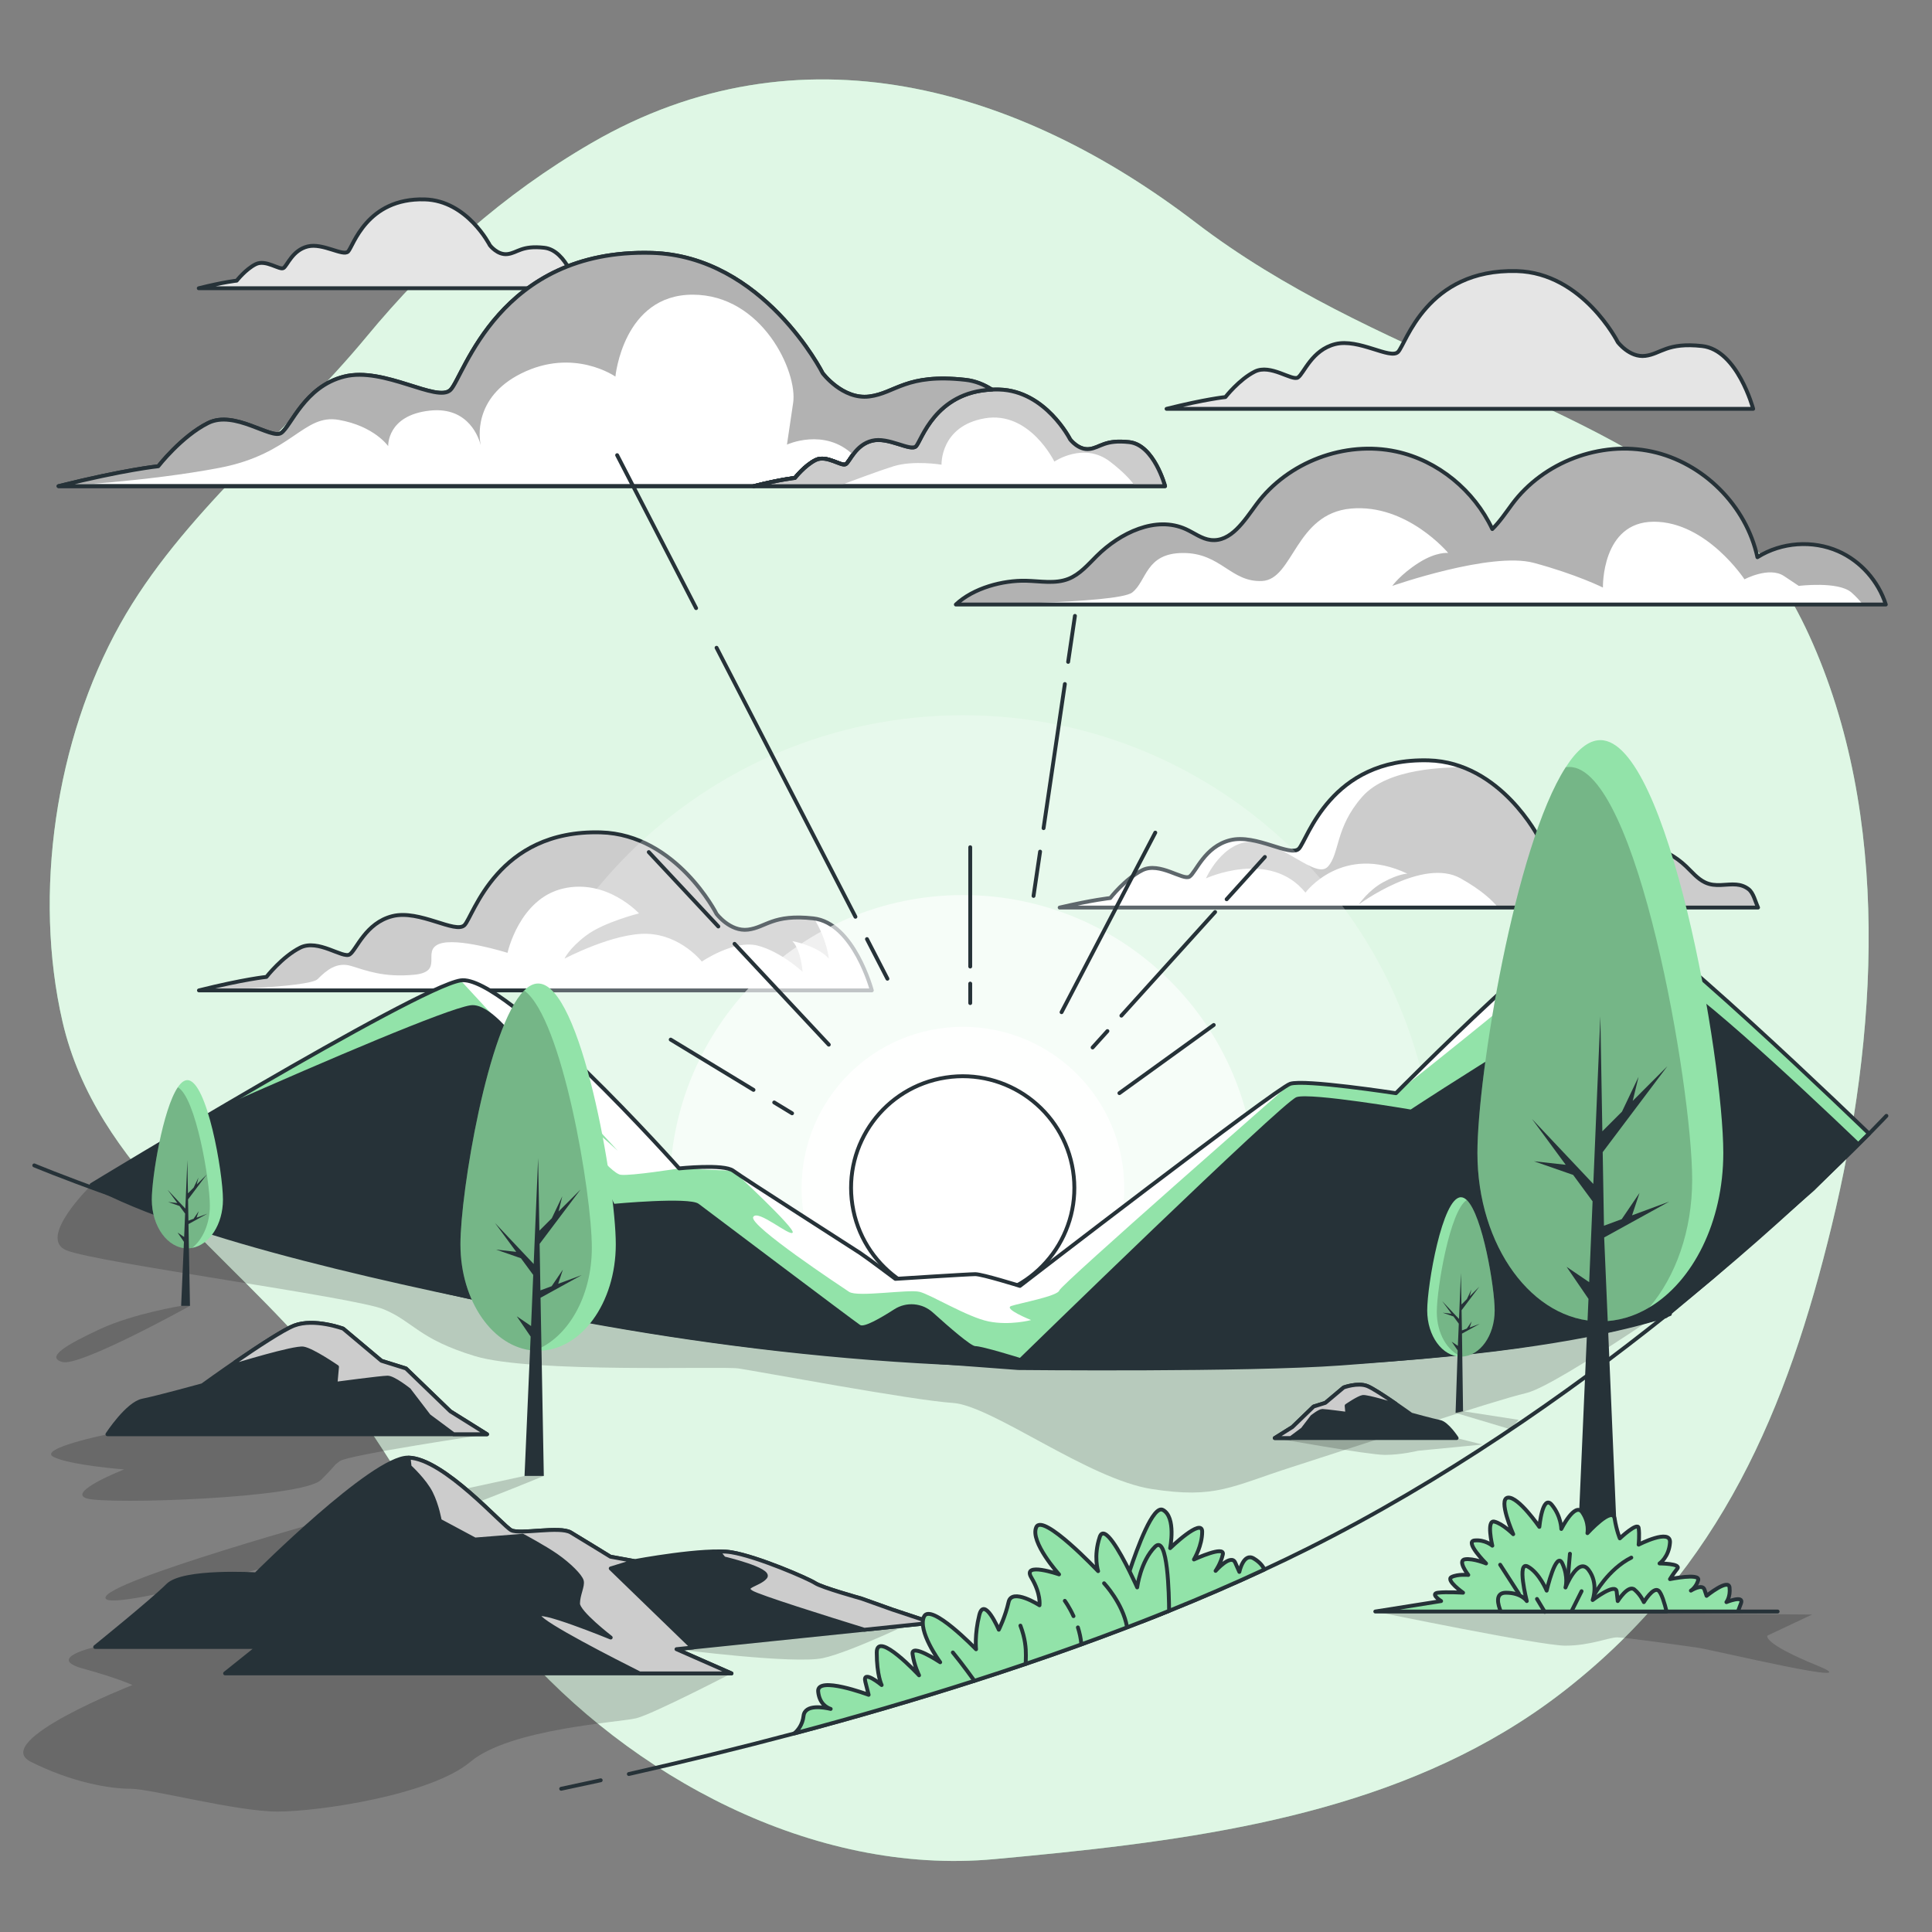 <?xml version="1.0" encoding="utf-8"?>
<!-- Generator: Adobe Illustrator 27.5.0, SVG Export Plug-In . SVG Version: 6.00 Build 0)  -->
<svg version="1.1" xmlns="http://www.w3.org/2000/svg" xmlns:xlink="http://www.w3.org/1999/xlink" x="0px" y="0px"
	 viewBox="0 0 500 500" style="enable-background:new 0 0 500 500;" xml:space="preserve">
<rect x="0" y="0" width="500" height="500" fill="#808080" stroke="none"/>
<g id="Background_Simple">
	<g>
		<path style="fill:#92E3A9;" d="M389.423,448.122c5.366-3.21,10.574-6.759,15.6-10.689c40.447-31.63,57.557-72.984,69.025-120.232
			c11.844-48.797,15.571-105.93-5.842-152.777c-5.041-11.027-11.792-21.482-20.938-29.802
			c-34.449-31.339-92.174-42.084-137.796-77.004C263.852,22.698,207.058,5.685,153.057,37.024
			c-22.853,13.263-41.707,30.173-58.248,50.182c-20.366,24.637-47.836,45.887-63.736,74.358
			C14.362,191.489,8.54,231.342,16.192,264.457c8.731,37.781,43.446,59.942,67.122,88.783
			c18.665,22.737,30.881,49.935,50.133,72.215c29.494,34.134,76.901,60.013,123.889,55.687
			C302.916,476.945,350.334,471.51,389.423,448.122z"/>
		<path style="opacity:0.7;fill:#FFFFFF;" d="M389.423,448.122c5.366-3.21,10.574-6.759,15.6-10.689
			c40.447-31.63,57.557-72.984,69.025-120.232c11.844-48.797,15.571-105.93-5.842-152.777
			c-5.041-11.027-11.792-21.482-20.938-29.802c-34.449-31.339-92.174-42.084-137.796-77.004
			C263.852,22.698,207.058,5.685,153.057,37.024c-22.853,13.263-41.707,30.173-58.248,50.182
			c-20.366,24.637-47.836,45.887-63.736,74.358C14.362,191.489,8.54,231.342,16.192,264.457
			c8.731,37.781,43.446,59.942,67.122,88.783c18.665,22.737,30.881,49.935,50.133,72.215
			c29.494,34.134,76.901,60.013,123.889,55.687C302.916,476.945,350.334,471.51,389.423,448.122z"/>
	</g>
</g>
<g id="Clouds">
	<path style="fill:#E5E5E5;stroke:#263238;stroke-linecap:round;stroke-linejoin:round;stroke-miterlimit:10;" d="M126.769,63.463
		c0,0-5.833-11.555-16.852-11.861c-15.092-0.419-18.521,12.188-19.831,13.498c-1.31,1.31-6.55-2.293-10.481-1.31
		c-3.93,0.983-5.24,4.913-6.223,5.568c-0.982,0.655-4.585-2.293-7.205-0.982c-2.62,1.31-4.913,4.258-4.913,4.258
		s-3.275,0.327-9.826,1.965h97.929c0,0-2.62-9.826-8.516-10.481c-5.895-0.655-6.878,1.31-9.498,1.638
		C128.734,66.083,126.769,63.463,126.769,63.463z"/>
	<path style="fill:#E5E5E5;stroke:#263238;stroke-linecap:round;stroke-linejoin:round;stroke-miterlimit:10;" d="M418.684,88.542
		c0,0-9.042-17.913-26.124-18.387c-23.396-0.65-28.711,18.895-30.742,20.926c-2.031,2.031-10.155-3.554-16.248-2.031
		s-8.124,7.616-9.647,8.632c-1.523,1.016-7.108-3.554-11.17-1.523c-4.062,2.031-7.616,6.601-7.616,6.601s-5.077,0.508-15.232,3.047
		h151.813c0,0-4.062-15.232-13.201-16.248c-9.139-1.015-10.663,2.031-14.724,2.539S418.684,88.542,418.684,88.542z"/>
	<g>
		<path style="fill:#FFFFFF;" d="M475.735,142.657c-6.631-2.92-14.689-2.338-20.834,1.497c-0.028,0.018-0.057,0.035-0.085,0.053
			c-2.862-13.318-14.012-24.478-27.327-27.351c-13.316-2.873-28.076,2.696-36.174,13.649c-1.561,2.112-3.206,4.563-5.109,6.417
			c-4.685-9.958-14.056-17.737-24.852-20.066c-13.316-2.873-28.076,2.696-36.174,13.649c-3.139,4.246-6.611,9.866-11.854,9.237
			c-2.322-0.279-4.267-1.816-6.396-2.785c-7.799-3.554-17.038,0.917-23.118,6.958c-2.238,2.223-4.367,4.745-7.303,5.899
			c-3.45,1.356-7.313,0.563-11.019,0.482c-5.939-0.129-13.553,1.846-18.114,6.155h66.135h108.4h66.135
			C486.12,150.408,481.551,145.218,475.735,142.657z"/>
		<path style="fill:#B2B2B2;" d="M306.219,143.113c9.797,0,12.353,7.667,20.446,7.241c8.093-0.426,8.519-17.464,23.002-18.742
			c14.482-1.278,25.131,11.501,25.131,11.501s-2.982-0.426-7.667,2.556c-4.686,2.982-6.815,5.963-6.815,5.963
			s25.557-8.945,36.632-5.963c11.075,2.982,17.89,6.389,17.89,6.389s-0.426-17.038,13.205-17.038
			c13.63,0,23.428,14.908,23.428,14.908s6.389-3.408,10.223-0.852c3.834,2.556,3.834,2.556,3.834,2.556s10.223-1.278,13.631,1.704
			c1.19,1.042,2.168,2.133,2.943,3.115h5.947c-1.927-6.043-6.496-11.233-12.312-13.794c-6.631-2.92-14.689-2.338-20.834,1.497
			c-0.028,0.018-0.056,0.035-0.085,0.053c-2.862-13.318-14.012-24.478-27.327-27.351c-13.315-2.873-28.076,2.696-36.174,13.649
			c-1.561,2.112-3.206,4.563-5.109,6.417c-4.685-9.958-14.056-17.737-24.852-20.066c-13.316-2.873-28.076,2.696-36.174,13.649
			c-3.139,4.246-6.611,9.866-11.854,9.237c-2.322-0.279-4.267-1.816-6.396-2.785c-7.799-3.554-17.038,0.917-23.118,6.958
			c-2.238,2.223-4.367,4.745-7.303,5.899c-3.45,1.356-7.313,0.563-11.019,0.482c-5.939-0.129-13.553,1.846-18.114,6.155
			c0,0,41.804-0.133,45.638-3.115C296.848,150.354,296.422,143.113,306.219,143.113z"/>
		<path style="fill:none;stroke:#263238;stroke-linecap:round;stroke-linejoin:round;stroke-miterlimit:10;" d="M475.735,142.657
			c-6.631-2.92-14.689-2.338-20.834,1.497c-0.028,0.018-0.057,0.035-0.085,0.053c-2.862-13.318-14.012-24.478-27.327-27.351
			c-13.316-2.873-28.076,2.696-36.174,13.649c-1.561,2.112-3.206,4.563-5.109,6.417c-4.685-9.958-14.056-17.737-24.852-20.066
			c-13.316-2.873-28.076,2.696-36.174,13.649c-3.139,4.246-6.611,9.866-11.854,9.237c-2.322-0.279-4.267-1.816-6.396-2.785
			c-7.799-3.554-17.038,0.917-23.118,6.958c-2.238,2.223-4.367,4.745-7.303,5.899c-3.45,1.356-7.313,0.563-11.019,0.482
			c-5.939-0.129-13.553,1.846-18.114,6.155h66.135h108.4h66.135C486.12,150.408,481.551,145.218,475.735,142.657z"/>
	</g>
	<g>
		<path style="fill:#FFFFFF;" d="M185.438,236.511c0,0-10.372-20.547-29.966-21.091c-26.837-0.745-32.933,21.673-35.263,24.003
			c-2.33,2.33-11.648-4.077-18.637-2.329c-6.989,1.747-9.318,8.736-11.066,9.901c-1.747,1.165-8.154-4.077-12.813-1.747
			c-4.659,2.33-8.736,7.571-8.736,7.571s-5.824,0.582-17.472,3.494h174.138c0,0-4.659-17.472-15.142-18.637
			c-10.483-1.165-12.23,2.33-16.89,2.912C188.932,241.17,185.438,236.511,185.438,236.511z"/>
		<path style="fill:#CCCCCC;" d="M90.898,249.995c3.78,1.134,8.317,3.024,16.256,2.268c7.939-0.756,1.89-6.049,6.427-7.939
			c4.536-1.89,17.768,2.268,17.768,2.268s3.024-13.988,14.366-16.634c11.341-2.646,19.658,6.427,19.658,6.427
			s-9.073,2.268-13.609,5.671c-4.536,3.402-5.671,6.049-5.671,6.049s12.853-6.805,21.548-6.427
			c8.695,0.378,13.988,7.183,13.988,7.183s8.317-5.671,14.366-4.158c6.049,1.512,11.719,6.805,11.719,6.805
			s-0.378-5.671-2.646-7.939c0,0,6.427,1.134,9.451,4.536c0,0-0.507-5.03-3.858-10.4c-0.06-0.008-0.118-0.022-0.179-0.029
			c-10.483-1.165-12.23,2.33-16.889,2.912c-4.659,0.582-8.154-4.077-8.154-4.077s-10.372-20.547-29.966-21.091
			c-26.837-0.745-32.934,21.673-35.263,24.003c-2.33,2.329-11.648-4.077-18.637-2.329c-6.989,1.747-9.318,8.736-11.066,9.901
			c-1.747,1.165-8.154-4.077-12.813-1.747c-4.659,2.33-8.736,7.571-8.736,7.571s-5.824,0.582-17.472,3.494
			c0,0,28.449-0.647,30.718-2.915C84.471,251.129,87.118,248.861,90.898,249.995z"/>
		<path style="fill:none;stroke:#263238;stroke-linecap:round;stroke-linejoin:round;stroke-miterlimit:10;" d="M185.438,236.511
			c0,0-10.372-20.547-29.966-21.091c-26.837-0.745-32.933,21.673-35.263,24.003c-2.33,2.33-11.648-4.077-18.637-2.329
			c-6.989,1.747-9.318,8.736-11.066,9.901c-1.747,1.165-8.154-4.077-12.813-1.747c-4.659,2.33-8.736,7.571-8.736,7.571
			s-5.824,0.582-17.472,3.494h174.138c0,0-4.659-17.472-15.142-18.637c-10.483-1.165-12.23,2.33-16.89,2.912
			C188.932,241.17,185.438,236.511,185.438,236.511z"/>
	</g>
	<g>
		<path style="fill:#FFFFFF;" d="M454.983,234.877c-0.731-1.598-1.194-3.791-2.449-4.759c-1.02-0.787-2.085-1.098-3.18-1.196
			c-2.608-0.232-5.384,0.752-8.12-0.571c-1.93-0.933-3.324-2.663-4.877-4.14c-5.605-5.329-13.134-6.857-20.58-5.763
			c-5.477,0.805-14.067,5.232-17.504-1.575c-0.001-0.002-9.881-19.57-28.54-20.09c-25.56-0.71-31.37,20.65-33.59,22.87
			c-2.22,2.22-11.09-3.89-17.75-2.22c-6.66,1.66-8.87,8.32-10.54,9.43c-1.66,1.11-7.77-3.88-12.2-1.67
			c-4.44,2.22-8.32,7.22-8.32,7.22s-4.371,0.436-13.094,2.464H454.983z"/>
		<path style="fill:#CCCCCC;" d="M452.534,230.118c-1.02-0.787-2.085-1.098-3.18-1.196c-2.608-0.232-5.384,0.752-8.12-0.57
			c-1.93-0.933-3.324-2.663-4.877-4.14c-5.605-5.329-13.134-6.857-20.58-5.763c-5.477,0.805-14.067,5.232-17.504-1.575
			c-0.001-0.002-6.811-13.468-19.789-18.351c-3.982,0.152-19.216,0.077-25.914,7.648c-7.053,7.973-5.826,14.719-8.893,18.092
			c-3.066,3.373-11.346-6.133-19.319-6.44c-7.973-0.307-12.266,9.506-12.266,9.506s16.559-7.666,25.759,3.68
			c0,0,9.506-12.879,26.372-4.906c0,0-2.147,0-6.133,2.147c-3.987,2.146-6.44,5.826-6.44,5.826s16.559-12.266,26.372-6.746
			c5.464,3.074,8.261,5.764,9.672,7.547h67.288C454.252,233.279,453.789,231.086,452.534,230.118z"/>
		<path style="fill:none;stroke:#263238;stroke-linecap:round;stroke-linejoin:round;stroke-miterlimit:10;" d="M454.983,234.877
			c-0.731-1.598-1.194-3.791-2.449-4.759c-1.02-0.787-2.085-1.098-3.18-1.196c-2.608-0.232-5.384,0.752-8.12-0.571
			c-1.93-0.933-3.324-2.663-4.877-4.14c-5.605-5.329-13.134-6.857-20.58-5.763c-5.477,0.805-14.067,5.232-17.504-1.575
			c-0.001-0.002-9.881-19.57-28.54-20.09c-25.56-0.71-31.37,20.65-33.59,22.87c-2.22,2.22-11.09-3.89-17.75-2.22
			c-6.66,1.66-8.87,8.32-10.54,9.43c-1.66,1.11-7.77-3.88-12.2-1.67c-4.44,2.22-8.32,7.22-8.32,7.22s-4.371,0.436-13.094,2.464
			H454.983z"/>
	</g>
	<g>
		<g>
			<path style="fill:#FFFFFF;stroke:#263238;stroke-linecap:round;stroke-linejoin:round;stroke-miterlimit:10;" d="M256.707,100.83
				c-14.786,0.62-18.258,13.283-19.638,14.662c-1.426,1.426-7.13-2.495-11.392-1.426c-4.278,1.069-5.704,5.347-6.773,6.06
				c-1.069,0.713-4.975-2.495-7.827-1.069c-2.852,1.426-5.347,4.634-5.347,4.634s-3.565,0.341-10.679,2.123H15.149
				c17.204-4.293,25.806-5.146,25.806-5.146s6.014-7.75,12.895-11.19c6.866-3.425,16.336,4.309,18.909,2.588
				c2.588-1.72,6.014-12.043,16.336-14.616c10.323-2.588,24.07,6.882,27.511,3.441c3.441-3.441,12.446-36.548,52.062-35.447
				c28.922,0.806,44.235,31.138,44.235,31.138s5.161,6.882,12.043,6.029c6.882-0.868,9.454-6.029,24.923-4.309
				C252.367,98.582,254.645,99.497,256.707,100.83z"/>
			<path style="fill:#FFFFFF;stroke:#263238;stroke-linecap:round;stroke-linejoin:round;stroke-miterlimit:10;" d="
				M301.515,125.815H195.05c7.114-1.782,10.679-2.123,10.679-2.123s2.495-3.208,5.347-4.634c2.852-1.426,6.758,1.782,7.827,1.069
				c1.07-0.713,2.495-4.991,6.773-6.06c4.262-1.069,9.966,2.852,11.392,1.426c1.38-1.379,4.851-14.042,19.638-14.662
				c0.62-0.031,1.255-0.031,1.922-0.016c11.981,0.341,18.32,12.895,18.32,12.895s2.139,2.852,4.991,2.495s3.906-2.495,10.323-1.782
				C298.679,115.136,301.515,125.815,301.515,125.815z"/>
			<path style="fill:#CCCCCC;" d="M292.262,114.423c-6.417-0.713-7.471,1.426-10.323,1.782c-2.852,0.356-4.991-2.495-4.991-2.495
				s-6.339-12.555-18.32-12.896c-0.666-0.016-1.302-0.016-1.922,0.016c-14.786,0.62-18.258,13.283-19.638,14.662
				c-1.426,1.426-7.13-2.495-11.392-1.426c-4.278,1.069-5.704,5.347-6.773,6.06c-1.069,0.713-4.975-2.495-7.827-1.069
				c-2.852,1.426-5.347,4.634-5.347,4.634s-3.565,0.341-10.679,2.123h21.873c4.043-1.535,10.833-4.073,14.344-5.154
				c5.2-1.6,12.4-0.4,12.4-0.4s-0.4-10,11.2-12c11.6-2,18,11.2,18,11.2s7.6-5.2,14.4,0c3.569,2.729,5.476,4.9,6.491,6.354h7.757
				C301.515,125.815,298.679,115.136,292.262,114.423z"/>
			<path style="fill:none;stroke:#263238;stroke-linecap:round;stroke-linejoin:round;stroke-miterlimit:10;" d="M301.515,125.815
				H195.05c7.114-1.782,10.679-2.123,10.679-2.123s2.495-3.208,5.347-4.634c2.852-1.426,6.758,1.782,7.827,1.069
				c1.07-0.713,2.495-4.991,6.773-6.06c4.262-1.069,9.966,2.852,11.392,1.426c1.38-1.379,4.851-14.042,19.638-14.662
				c0.62-0.031,1.255-0.031,1.922-0.016c11.981,0.341,18.32,12.895,18.32,12.895s2.139,2.852,4.991,2.495s3.906-2.495,10.323-1.782
				C298.679,115.136,301.515,125.815,301.515,125.815z"/>
		</g>
		<g>
			<path style="fill:#CCCCCC;" d="M124.413,115.227c0.031,0.148,0.053,0.234,0.053,0.234S124.45,115.376,124.413,115.227z"/>
			<path style="fill:#B2B2B2;" d="M87.666,108.661c9.2,1.6,12.8,6.8,12.8,6.8s-0.4-8,10.8-9.2
				c10.206-1.094,12.772,7.442,13.147,8.966c-0.355-1.68-2.047-12.316,10.453-18.566c13.6-6.8,24.4,0.8,24.4,0.8s2-21.2,20-21.2
				s27.2,20,26,28c-1.2,8-1.6,10.8-1.6,10.8s9.654-4.449,17.084,2.611c1.045-1.417,2.542-3.009,4.926-3.605
				c4.262-1.069,9.966,2.852,11.392,1.426c1.38-1.379,4.851-14.042,19.638-14.662c-2.061-1.333-4.34-2.247-6.835-2.526
				c-15.468-1.72-18.041,3.441-24.923,4.309c-6.882,0.853-12.043-6.029-12.043-6.029s-15.313-30.332-44.235-31.138
				c-39.616-1.1-48.621,32.006-52.062,35.447c-3.441,3.441-17.189-6.029-27.511-3.441c-10.323,2.573-13.748,12.895-16.336,14.616
				c-2.573,1.72-12.043-6.014-18.909-2.588c-6.882,3.441-12.895,11.19-12.895,11.19s-8.602,0.853-25.806,5.146
				c0,0,22.916-1.154,41.716-4.754C75.666,117.461,78.466,107.061,87.666,108.661z"/>
			<path style="fill:none;stroke:#263238;stroke-linecap:round;stroke-linejoin:round;stroke-miterlimit:10;" d="M256.707,100.83
				c-14.786,0.62-18.258,13.283-19.638,14.662c-1.426,1.426-7.13-2.495-11.392-1.426c-4.278,1.069-5.704,5.347-6.773,6.06
				c-1.069,0.713-4.975-2.495-7.827-1.069c-2.852,1.426-5.347,4.634-5.347,4.634s-3.565,0.341-10.679,2.123H15.149
				c17.204-4.293,25.806-5.146,25.806-5.146s6.014-7.75,12.895-11.19c6.866-3.425,16.336,4.309,18.909,2.588
				c2.588-1.72,6.014-12.043,16.336-14.616c10.323-2.588,24.07,6.882,27.511,3.441c3.441-3.441,12.446-36.548,52.062-35.447
				c28.922,0.806,44.235,31.138,44.235,31.138s5.161,6.882,12.043,6.029c6.882-0.868,9.454-6.029,24.923-4.309
				C252.367,98.582,254.645,99.497,256.707,100.83z"/>
		</g>
	</g>
</g>
<g id="Sun_00000047743579056477972990000002895822882952730548_">
	<g>
		<g>
			<path style="opacity:0.26;fill:#FFFFFF;" d="M367.322,339.605c2.776-10.235,4.266-20.999,4.266-32.113
				c0-67.591-54.793-122.385-122.385-122.385c-67.591,0-122.385,54.794-122.385,122.385c0,11.114,1.49,21.878,4.266,32.113H367.322z
				"/>
			<path style="opacity:0.61;fill:#FFFFFF;" d="M317.923,339.605c4.566-9.754,7.131-20.631,7.131-32.113
				c0-41.891-33.959-75.85-75.85-75.85s-75.85,33.959-75.85,75.85c0,11.481,2.565,22.359,7.131,32.113H317.923z"/>
			<path style="opacity:0.91;fill:#FFFFFF;" d="M222.528,339.605h53.351c9.209-7.658,15.074-19.199,15.074-32.113
				c0-23.057-18.692-41.749-41.749-41.749s-41.749,18.692-41.749,41.749C207.454,320.406,213.319,331.947,222.528,339.605z"/>
			
				<ellipse transform="matrix(0.988 -0.153 0.153 0.988 -44.109 41.745)" style="fill:#FFFFFF;stroke:#263238;stroke-linecap:round;stroke-linejoin:round;stroke-miterlimit:10;" cx="249.203" cy="307.492" rx="28.897" ry="28.897"/>
		</g>
		<g>
			
				<line style="fill:#FFFFFF;stroke:#263238;stroke-linecap:round;stroke-linejoin:round;stroke-miterlimit:10;" x1="185.901" y1="239.774" x2="167.906" y2="220.523"/>
			
				<line style="fill:#FFFFFF;stroke:#263238;stroke-linecap:round;stroke-linejoin:round;stroke-miterlimit:10;" x1="214.49" y1="270.358" x2="190.098" y2="244.263"/>
			
				<line style="fill:#FFFFFF;stroke:#263238;stroke-linecap:round;stroke-linejoin:round;stroke-miterlimit:10;" x1="251.094" y1="250.143" x2="251.094" y2="219.263"/>
			
				<line style="fill:#FFFFFF;stroke:#263238;stroke-linecap:round;stroke-linejoin:round;stroke-miterlimit:10;" x1="251.094" y1="259.596" x2="251.094" y2="254.555"/>
			
				<line style="fill:#FFFFFF;stroke:#263238;stroke-linecap:round;stroke-linejoin:round;stroke-miterlimit:10;" x1="289.702" y1="282.9" x2="314.115" y2="265.268"/>
			
				<line style="fill:#FFFFFF;stroke:#263238;stroke-linecap:round;stroke-linejoin:round;stroke-miterlimit:10;" x1="274.729" y1="261.954" x2="298.99" y2="215.481"/>
			
				<line style="fill:#FFFFFF;stroke:#263238;stroke-linecap:round;stroke-linejoin:round;stroke-miterlimit:10;" x1="195.006" y1="282.06" x2="173.578" y2="269.049"/>
			
				<line style="fill:#FFFFFF;stroke:#263238;stroke-linecap:round;stroke-linejoin:round;stroke-miterlimit:10;" x1="204.988" y1="288.12" x2="200.367" y2="285.315"/>
			
				<line style="fill:#FFFFFF;stroke:#263238;stroke-linecap:round;stroke-linejoin:round;stroke-miterlimit:10;" x1="180.15" y1="157.383" x2="159.713" y2="117.798"/>
			
				<line style="fill:#FFFFFF;stroke:#263238;stroke-linecap:round;stroke-linejoin:round;stroke-miterlimit:10;" x1="221.387" y1="237.258" x2="185.445" y2="167.64"/>
			
				<line style="fill:#FFFFFF;stroke:#263238;stroke-linecap:round;stroke-linejoin:round;stroke-miterlimit:10;" x1="229.666" y1="253.294" x2="224.371" y2="243.037"/>
			
				<line style="fill:#FFFFFF;stroke:#263238;stroke-linecap:round;stroke-linejoin:round;stroke-miterlimit:10;" x1="317.454" y1="232.727" x2="327.349" y2="221.783"/>
			
				<line style="fill:#FFFFFF;stroke:#263238;stroke-linecap:round;stroke-linejoin:round;stroke-miterlimit:10;" x1="290.214" y1="262.85" x2="314.469" y2="236.028"/>
			
				<line style="fill:#FFFFFF;stroke:#263238;stroke-linecap:round;stroke-linejoin:round;stroke-miterlimit:10;" x1="282.767" y1="271.087" x2="286.602" y2="266.845"/>
			
				<line style="fill:#FFFFFF;stroke:#263238;stroke-linecap:round;stroke-linejoin:round;stroke-miterlimit:10;" x1="276.434" y1="171.293" x2="278.193" y2="159.392"/>
			
				<line style="fill:#FFFFFF;stroke:#263238;stroke-linecap:round;stroke-linejoin:round;stroke-miterlimit:10;" x1="270.073" y1="214.325" x2="275.586" y2="177.026"/>
			
				<line style="fill:#FFFFFF;stroke:#263238;stroke-linecap:round;stroke-linejoin:round;stroke-miterlimit:10;" x1="267.479" y1="231.867" x2="269.174" y2="220.401"/>
		</g>
	</g>
</g>
<g id="Mountains">
	<path style="opacity:0.18;" d="M268.195,347.144c-87.03,0-164.654-15.152-215.341-38.829l-29.148-1.673
		c0,0-14.186,13.743-6.541,16.928c7.646,3.186,74.544,12.105,82.19,15.291c7.646,3.186,8.92,7.646,23.574,12.105
		c14.654,4.46,63.713,2.548,68.173,3.186c4.46,0.637,45.236,8.283,55.43,8.92c10.194,0.637,35.042,19.751,51.608,22.299
		c16.565,2.548,20.388-0.637,36.316-5.734c15.928-5.097,52.245-17.202,60.527-19.114c8.283-1.911,47.971-29.823,47.971-29.823
		l-20.782-1.193C378.163,340.644,325.195,347.144,268.195,347.144z"/>
	<g>
		<path style="fill:#92E3A9;" d="M23.707,306.641c0,0,83.935-51.091,95.491-52.915c11.556-1.825,56.565,48.658,56.565,48.658
			s11.556-1.217,13.989,0.608c2.433,1.825,31.019,20.071,32.844,21.288c1.825,1.216,9.123,6.69,9.123,6.69s18.855-1.216,20.68-1.216
			c1.825,0,11.556,3.041,11.556,3.041s66.296-51.091,69.946-52.307c3.649-1.217,27.37,2.433,27.37,2.433s47.441-48.05,55.348-47.441
			c7.907,0.608,67.096,57.905,67.096,57.905l-14.544,14.352L442.954,330.7l-11.865,9.951l-13.474,3.369
			c-2.243,0.561-4.507,1.029-6.788,1.405l-12.843,2.115c0,0-12.056,2.488-50.862,5.332c-24.635,1.805-83.599,1.181-83.599,1.181
			l-42.365-3.168c0,0-32.467-1.98-75.228-10.294C104.038,332.446,48.801,320.467,23.707,306.641z"/>
		<g>
			<path style="fill:#FFFFFF;" d="M175.762,302.384l13.989,0.608C187.319,301.167,175.762,302.384,175.762,302.384z"/>
			<path style="fill:#FFFFFF;" d="M361.27,282.921c0,0,58.722-46.257,55.348-47.441C408.712,234.871,361.27,282.921,361.27,282.921z
				"/>
			<path style="fill:#FFFFFF;" d="M146.368,287.962c2.921,5.111,11.683,15.699,14.238,16.064c2.556,0.365,15.157-1.642,15.157-1.642
				s-45.008-50.483-56.565-48.658l40.678,44.093C159.876,297.819,143.447,282.851,146.368,287.962z"/>
			<path style="fill:#FFFFFF;" d="M205.146,318.994c-0.73,1.095-9.127-6.206-10.222-4.016c-1.095,2.191,22.635,17.889,24.826,19.35
				s15.334-0.73,18.254,0c2.921,0.73,12.413,6.572,17.889,7.667c5.476,1.095,10.953-0.365,10.953-0.365s-7.302-2.921-5.111-3.651
				c2.19-0.73,12.048-2.556,12.413-4.016c0.365-1.46,59.753-53.475,59.753-53.475c-3.649,1.216-69.946,52.307-69.946,52.307
				s-9.732-3.041-11.556-3.041c-1.825,0-20.68,1.216-20.68,1.216s-7.299-5.474-9.123-6.69c-1.825-1.216-30.411-19.463-32.844-21.288
				C189.752,302.992,205.876,317.899,205.146,318.994z"/>
			<path style="fill:#FFFFFF;" d="M333.9,280.488l1.086-0.187C334.536,280.341,334.162,280.401,333.9,280.488z"/>
		</g>
		<path style="fill:#263238;" d="M221.157,350.886l42.365,3.168c0,0,58.964,0.624,83.599-1.181
			c38.806-2.844,50.862-5.332,50.862-5.332l12.843-2.115c2.281-0.376,4.546-0.844,6.788-1.405l13.474-3.369l11.865-9.951
			l26.217-22.964l12.108-11.949c-15.998-15.318-46.827-44.157-52.63-44.603c-7.907-0.608-63.567,35.957-63.567,35.957
			s-25.887-4.427-29.536-3.21s-71.591,67.484-71.591,67.484s-9.732-3.041-11.556-3.041c-1.118,0-6.77-4.907-10.982-8.709
			c-2.762-2.493-6.847-2.835-9.976-0.823c-3.568,2.294-7.826,4.737-8.844,4.058c-1.825-1.217-39.36-29.535-41.793-31.36
			s-21.831,0-21.831,0s-25.685-53.192-37.241-51.367c-6.298,0.995-36.82,14.065-63.291,25.754
			c-18.877,11.063-34.733,20.714-34.733,20.714c25.094,13.826,80.331,25.805,122.223,33.95
			C188.69,348.906,221.157,350.886,221.157,350.886z"/>
		<path style="fill:none;stroke:#263238;stroke-linecap:round;stroke-linejoin:round;stroke-miterlimit:10;" d="M23.707,306.641
			c0,0,83.935-51.091,95.491-52.915c11.556-1.825,56.565,48.658,56.565,48.658s11.556-1.217,13.989,0.608
			c2.433,1.825,31.019,20.071,32.844,21.288c1.825,1.216,9.123,6.69,9.123,6.69s18.855-1.216,20.68-1.216
			c1.825,0,11.556,3.041,11.556,3.041s66.296-51.091,69.946-52.307c3.649-1.217,27.37,2.433,27.37,2.433s47.441-48.05,55.348-47.441
			c7.907,0.608,67.096,57.905,67.096,57.905l-14.544,14.352L442.954,330.7l-11.865,9.951l-13.474,3.369
			c-2.243,0.561-4.507,1.029-6.788,1.405l-12.843,2.115c0,0-12.056,2.488-50.862,5.332c-24.635,1.805-83.599,1.181-83.599,1.181
			l-42.365-3.168c0,0-32.467-1.98-75.228-10.294C104.038,332.446,48.801,320.467,23.707,306.641z"/>
	</g>
</g>
<g id="Floor">
	<g>
		<path style="fill:none;stroke:#263238;stroke-linecap:round;stroke-linejoin:round;stroke-miterlimit:10;" d="M8.867,301.605
			c0,0,109.47,46.125,241.018,51.309c137.049,5.401,182.282-12.827,182.282-12.827"/>
		<path style="fill:none;stroke:#263238;stroke-linecap:round;stroke-linejoin:round;stroke-miterlimit:10;" d="M162.744,459.113
			c14.335-3.234,28.668-6.737,42.829-10.503c15.84-4.21,31.44-8.76,46.6-13.62h0.01c4.46-1.43,8.88-2.88,13.26-4.37
			c8.91-3.02,17.62-6.16,26.09-9.4c1.3-0.5,2.59-1,3.88-1.5c2.4-0.94,4.79-1.88,7.15-2.84c8.52-3.45,16.77-7.01,24.66-10.69
			c3.78-1.75,7.48-3.53,11.1-5.34c35.5-17.75,67.46-40.2,92.67-60.33l0.01-0.01c35.19-28.12,57.2-51.73,57.2-51.73"/>
		<path style="fill:none;stroke:#263238;stroke-linecap:round;stroke-linejoin:round;stroke-miterlimit:10;" d="M145.232,462.93
			c3.407-0.717,6.818-1.45,10.23-2.198"/>
	</g>
</g>
<g id="Trees">
	<g>
		<path style="opacity:0.18;" d="M46.879,337.96c0,0-12.374,2.008-20.924,5.978c-8.551,3.97-14.353,7.329-9.772,8.551
			c4.581,1.221,32.984-14.528,32.984-14.528H46.879"/>
		<g>
			<path style="fill:#92E3A9;" d="M57.701,310.454c0,6.394-3.468,11.671-7.967,12.505c-0.409,0.071-0.818,0.11-1.243,0.11
				c-5.081,0-9.202-5.647-9.202-12.615c0-5.788,2.847-23.319,6.732-29.068c0.779-1.164,1.612-1.848,2.47-1.848
				C53.58,279.538,57.701,303.486,57.701,310.454z"/>
			<path style="opacity:0.2;" d="M54.311,312.051c0,4.656-1.84,8.722-4.577,10.908c-0.409,0.071-0.818,0.11-1.243,0.11
				c-5.081,0-9.202-5.647-9.202-12.615c0-5.788,2.847-23.319,6.732-29.068C50.67,283.966,54.311,305.507,54.311,312.051z"/>
			<polygon style="fill:#263238;" points="43.519,311.082 46.456,312.107 47.91,314.084 47.656,320.138 45.963,318.989 
				47.603,321.391 46.879,337.96 49.166,337.96 48.778,316.79 53.655,314.102 50.867,315.133 51.426,313.455 50.094,315.419 
				48.763,315.911 48.668,310.401 53.511,303.966 50.916,306.562 51.355,304.757 50.113,307.364 48.641,308.836 48.493,300.227 
				47.965,312.783 43.376,307.92 45.897,311.347 			"/>
		</g>
	</g>
	<g>
		<polyline style="opacity:0.18;" points="378.637,365.226 393.017,367.452 390.88,369.895 376.704,365.646 378.637,365.226 		"/>
		<g>
			<path style="fill:#92E3A9;" d="M386.816,339.134c0,6.506-3.793,11.805-8.518,11.954c-0.067,0.007-0.142,0.007-0.209,0.007
				c-4.814,0-8.727-5.358-8.727-11.961c0-6.596,3.913-29.289,8.727-29.289c0.514,0,1.014,0.253,1.505,0.716
				C383.693,314.481,386.816,333.239,386.816,339.134z"/>
			<path style="opacity:0.2;" d="M386.816,339.134c0,6.506-3.793,11.805-8.518,11.954c-3.719-1.364-6.454-6.014-6.454-11.537
				c0-6.148,3.391-26.263,7.751-28.991C383.693,314.481,386.816,333.239,386.816,339.134z"/>
			<polygon style="fill:#263238;" points="382.98,342.592 380.339,343.569 380.869,341.979 379.606,343.84 378.345,344.307 
				378.255,339.085 382.844,332.988 380.385,335.447 380.801,333.737 379.624,336.208 378.229,337.603 378.089,329.445 
				377.589,341.343 373.24,336.734 375.629,339.982 373.376,339.731 376.159,340.702 377.537,342.576 377.296,348.313 
				375.692,347.224 377.246,349.5 376.704,365.646 378.637,365.226 378.359,345.14 			"/>
		</g>
	</g>
	<g>
		<path style="fill:#92E3A9;" d="M445.988,298.37c0,17.9-7.882,33.289-19.142,39.987c-3.883,2.324-8.171,3.609-12.674,3.609
			c-17.568,0-31.816-19.517-31.816-43.596c0-19.806,9.643-79.324,22.852-99.808c2.844-4.417,5.846-7.016,8.965-7.016
			C431.74,191.546,445.988,274.292,445.988,298.37z"/>
		<path style="opacity:0.2;" d="M437.933,305.314c0,13.209-4.287,25.06-11.086,33.043c-3.883,2.324-8.171,3.609-12.674,3.609
			c-17.568,0-31.816-19.517-31.816-43.596c0-19.806,9.643-79.324,22.852-99.808c0.303-0.043,0.621-0.072,0.924-0.072
			C423.699,198.49,437.933,281.235,437.933,305.314z"/>
		<polygon style="fill:#263238;" points="396.987,300.532 407.133,304.072 412.159,310.904 411.28,331.823 405.431,327.854 
			411.098,336.152 408.467,396.301 418.404,396.301 415.158,320.253 432.008,310.964 422.375,314.527 424.308,308.729 
			419.703,315.515 415.105,317.216 414.777,298.175 431.511,275.942 422.543,284.911 424.06,278.675 419.77,287.684 414.684,292.77 
			414.171,263.022 412.348,306.408 396.49,289.603 405.201,301.445 		"/>
	</g>
	<g>
		<path style="opacity:0.18;" d="M135.75,381.974l-46.739,10.113c0,0-62.25,17.173-61.714,21.466s63.324-13.953,76.203-17.709
			c12.879-3.757,37.237-13.87,37.237-13.87H135.75"/>
		<g>
			<path style="fill:#92E3A9;" d="M159.366,322.032c0,15.212-8.999,27.544-20.096,27.544c-0.338,0-0.688-0.012-1.026-0.035h-0.012
				c-10.619-0.734-19.07-12.776-19.07-27.509c0-13.521,7.122-56.336,16.494-65.684c1.177-1.177,2.378-1.818,3.613-1.818
				C150.368,254.529,159.366,306.82,159.366,322.032z"/>
			<path style="opacity:0.2;" d="M153.165,322.918c0,12.764-6.329,23.488-14.92,26.623h-0.012
				c-10.619-0.734-19.07-12.776-19.07-27.509c0-13.521,7.122-56.336,16.494-65.684C145.53,263.435,153.165,308.907,153.165,322.918z
				"/>
			<polygon style="fill:#263238;" points="134.822,325.637 137.998,329.955 137.443,343.173 133.747,340.665 137.328,345.908 
				135.75,381.974 140.738,381.974 139.893,335.862 150.54,329.993 144.454,332.244 145.675,328.58 142.765,332.868 139.86,333.943 
				139.652,321.912 150.226,307.863 144.559,313.53 145.518,309.59 142.807,315.283 139.593,318.496 139.269,299.699 
				138.118,327.114 128.097,316.495 133.601,323.978 128.411,323.401 			"/>
		</g>
	</g>
</g>
<g id="Rocks">
	<g>
		<path style="opacity:0.18;" d="M27.801,371.188c0,0-18.213,3.727-13.92,5.874c4.293,2.147,18.246,3.22,18.246,3.22
			s-15.026,5.903-9.66,7.513c5.366,1.61,55.811,0,60.641-4.83s2.683-3.22,4.83-4.83c2.147-1.61,38.114-6.947,38.114-6.947H27.801"/>
		<g>
			<path style="fill:#263238;stroke:#263238;stroke-linecap:round;stroke-linejoin:round;stroke-miterlimit:10;" d="M52.364,358.51
				c0,0,18.62-13.47,23.77-15.451c5.15-1.981,12.678,0.792,12.678,0.792l9.904,8.32l6.339,1.981l11.489,11.093l9.508,5.943H27.801
				c0,0,5.15-7.923,9.112-8.716C40.875,361.679,52.364,358.51,52.364,358.51z"/>
			<path style="fill:#CCCCCC;stroke:#263238;stroke-linecap:round;stroke-linejoin:round;stroke-miterlimit:10;" d="
				M105.055,354.152l-6.339-1.981l-9.904-8.32c0,0-7.527-2.773-12.678-0.792c-2.822,1.085-9.686,5.619-15.317,9.497l-0.134,0.803
				c0,0,15.451-4.754,17.828-4.358c2.377,0.396,8.716,4.754,8.716,4.754l-0.396,4.358c0,0,11.885-1.585,13.47-1.585
				c1.585,0,5.547,3.169,5.547,3.169l5.15,6.735l6.394,4.754h8.661l-9.508-5.943L105.055,354.152z"/>
		</g>
	</g>
	<g>
		<path style="opacity:0.18;" d="M329.904,372.168c0,0,24.208,4.357,28.501,4.357c4.293,0,8.586-1.073,8.586-1.073l16.636-1.61
			l-6.653-1.674H329.904z"/>
		<g>
			<path style="fill:#263238;stroke:#263238;stroke-linecap:round;stroke-linejoin:round;stroke-miterlimit:10;" d="
				M365.207,366.094c0,0-8.921-6.453-11.388-7.402c-2.467-0.949-6.074,0.38-6.074,0.38l-4.745,3.986l-3.037,0.949l-5.504,5.314
				l-4.555,2.847h47.07c0,0-2.467-3.796-4.365-4.176C370.711,367.612,365.207,366.094,365.207,366.094z"/>
			<path style="fill:#CCCCCC;stroke:#263238;stroke-linecap:round;stroke-linejoin:round;stroke-miterlimit:10;" d="
				M339.964,364.006l3.037-0.949l4.745-3.986c0,0,3.606-1.329,6.074-0.38c1.352,0.52,4.64,2.692,7.338,4.55l0.064,0.385
				c0,0-7.402-2.278-8.541-2.088c-1.139,0.19-4.176,2.278-4.176,2.278l0.19,2.088c0,0-5.694-0.759-6.453-0.759
				c-0.759,0-2.657,1.518-2.657,1.518l-2.467,3.227l-3.063,2.278h-4.149l4.555-2.847L339.964,364.006z"/>
		</g>
	</g>
	<g>
		<path style="opacity:0.18;" d="M24.631,426.236c0,0-12.896,2.88-3.237,5.563c9.66,2.683,12.879,4.293,12.879,4.293
			s-37.028,14.489-26.295,19.856c10.733,5.366,20.392,6.976,25.759,6.976s27.369,5.903,38.102,5.903
			c10.733,0,39.712-4.293,49.908-12.879c10.196-8.586,38.638-10.196,42.931-11.27c4.293-1.073,24.638-11.604,24.638-11.604
			l-14.246-6.268c0,0,30.393,3.92,37.906,2.31c7.513-1.61,26.147-10.715,26.147-10.715L24.631,426.236"/>
		<g>
			<path style="fill:#263238;stroke:#263238;stroke-linecap:round;stroke-linejoin:round;stroke-miterlimit:10;" d="M66.23,407.431
				c0,0,30.202-30.202,39.319-30.202s24.503,17.665,26.783,18.805c2.279,1.14,12.537-1.14,15.386,0.57
				c2.849,1.709,10.257,6.268,10.257,6.268l6.268,1.14c0,0,18.235-3.419,25.073-2.279c6.838,1.14,19.945,6.838,21.654,7.978
				c1.71,1.14,11.967,3.989,11.967,3.989l7.978,2.849l10.257,3.419l-66.102,6.838l14.246,6.268H58.252l8.548-6.838H24.631
				c0,0,14.816-11.967,18.805-15.956C47.425,406.291,66.23,407.431,66.23,407.431z"/>
			<path style="fill:#CCCCCC;stroke:#263238;stroke-linecap:round;stroke-linejoin:round;stroke-miterlimit:10;" d="
				M157.975,402.872c0,0-7.408-4.559-10.257-6.268c-2.849-1.71-13.106,0.57-15.386-0.57c-2.263-1.132-17.443-18.544-26.583-18.793
				l0.257,2.314c0,0,3.904,3.578,5.53,6.832c1.626,3.253,2.277,7.157,2.277,7.157l9.109,4.88l12.362-0.976
				c0,0,5.53,2.928,8.783,5.205c3.253,2.277,6.181,5.205,6.506,6.506c0.325,1.301-0.976,3.578-0.976,5.856s8.458,8.783,8.458,8.783
				s-19.844-8.133-18.543-5.53c1.07,2.14,19.511,11.535,26.031,14.807h23.772l-14.246-6.268l4.365-0.452l-0.56-0.28l-20.82-20.169
				l6.188-1.893L157.975,402.872z"/>
			<path style="fill:#CCCCCC;stroke:#263238;stroke-linecap:round;stroke-linejoin:round;stroke-miterlimit:10;" d="
				M230.915,416.548l-7.978-2.849c0,0-10.257-2.849-11.967-3.989c-1.71-1.14-14.816-6.838-21.654-7.978
				c-0.949-0.158-2.122-0.226-3.431-0.23l1.448,1.8c0,0,12.362,2.928,10.735,4.88c-1.626,1.952-6.181,2.277-3.578,3.904
				c1.862,1.164,19.383,6.659,29.198,9.69l17.484-1.809L230.915,416.548z"/>
		</g>
	</g>
</g>
<g id="Bushes_00000123439817152413354900000006724651585596580526_">
	<g>
		<path style="fill:#92E3A9;stroke:#263238;stroke-linecap:round;stroke-linejoin:round;stroke-miterlimit:10;" d="M327.222,406.19
			c-7.89,3.68-16.14,7.24-24.66,10.69c-2.36,0.96-4.75,1.9-7.15,2.84l-4.33-9.17c0,0,0.48-1.61,1.24-3.92
			c2.04-6.15,6.12-17.22,8.64-15.86c3.48,1.87,1.87,9.89,1.87,9.89s8.29-8.02,8.29-4.27c0,3.62-2.01,6.99-2.13,7.2
			c0.36-0.16,8-3.67,7.48-1.32c-0.54,2.4-1.88,4.27-1.88,4.27s4.01-4.54,5.08-2.14c1.07,2.41,1.07,2.41,1.07,2.41
			s1.07-5.08,3.74-3.47C326.202,404.37,326.922,405.5,327.222,406.19z"/>
		<path style="fill:#92E3A9;stroke:#263238;stroke-linecap:round;stroke-linejoin:round;stroke-miterlimit:10;" d="M302.562,416.88
			c-2.36,0.96-4.75,1.9-7.15,2.84c-1.29,0.5-2.58,1-3.88,1.5c-8.47,3.24-17.18,6.38-26.09,9.4c-4.38,1.49-8.8,2.94-13.26,4.37h-0.01
			c-15.16,4.86-30.76,9.41-46.6,13.62c0.93-0.8,2.13-2.25,2.38-4.51c0.35-3.15,5.35-2.23,7.03-1.83c-0.98-0.32-2.93-1.35-3.24-4.49
			c-0.42-4.21,13.06,0.84,13.06,0.84s0,0-0.85-3.37c-0.84-3.37,4.22,0.84,4.22,0.84s-1.27-2.52-1.27-8.42c0-5.9,10.95,5.9,10.95,5.9
			s-1.26-2.53-1.68-5.48c-0.41-2.88,6.8,1.87,7.15,2.1c-0.25-0.34-5.85-8.08-4.2-11.79c1.68-3.79,13.48,8.43,13.48,8.43
			s-0.42-3.79,0.84-8.85c1.26-5.05,5.05,3.79,5.05,3.79s1.69-3.37,2.53-7.16c0.84-3.79,8,0.84,8,0.84s0.43-2.94-2.1-7.16
			c-2.53-4.21,7.16-0.84,7.16-0.84s-7.58-8.42-5.9-12.21c1.69-3.79,16.01,11.37,16.01,11.37s-1.27-3.79,0.42-8.85
			c1.14-3.44,5.22,3.86,7.71,8.87c1.16,2.35,1.98,4.19,1.98,4.19s0.84-6.74,4.63-10.53
			C302.272,396.95,302.542,413.04,302.562,416.88z"/>
		<path style="fill:none;stroke:#263238;stroke-linecap:round;stroke-linejoin:round;stroke-miterlimit:10;" d="M252.172,434.99
			c0,0-3.114-4.36-5.578-7.334"/>
		<path style="fill:none;stroke:#263238;stroke-linecap:round;stroke-linejoin:round;stroke-miterlimit:10;" d="M278.959,421.171
			c0.426,1.34,0.76,2.81,0.894,4.347"/>
		<path style="fill:none;stroke:#263238;stroke-linecap:round;stroke-linejoin:round;stroke-miterlimit:10;" d="M275.576,414.293
			c0,0,1.137,1.544,2.247,3.959"/>
		<path style="fill:none;stroke:#263238;stroke-linecap:round;stroke-linejoin:round;stroke-miterlimit:10;" d="M265.442,430.62
			c0,0,0.026-0.573,0.026-0.702c0.01-0.13,0.033-1.254,0.033-1.504c0.01-1.84-0.148-4.333-1.418-7.703"/>
		<path style="fill:none;stroke:#263238;stroke-linecap:round;stroke-linejoin:round;stroke-miterlimit:10;" d="M285.732,409.749
			c0,0,4.831,5.13,5.934,11.26"/>
	</g>
	<g>
		<path style="opacity:0.18;" d="M355.923,417.061c0,0,42.731,8.835,49.17,8.835s11.27-2.147,13.416-2.147
			c2.147,0,17.173,2.147,20.929,2.683c3.757,0.537,45.417,10.545,30.927,4.642c-14.489-5.903-12.962-7.777-12.962-7.777l11.55-5.451
			L355.923,417.061"/>
		<g>
			<path style="fill:#92E3A9;stroke:#263238;stroke-linecap:round;stroke-linejoin:round;stroke-miterlimit:10;" d="
				M379.993,407.595c0,0-2.975-3.786-0.811-4.057c2.164-0.271,5.409,1.082,5.409,1.082s-5.679-5.679-2.975-5.95
				c2.704-0.27,4.598,1.352,4.598,1.352s-1.623-6.761,0.541-6.22c2.164,0.541,4.868,3.245,4.868,3.245s-4.057-9.195-1.352-9.466
				c2.704-0.27,8.113,7.572,8.113,7.572s0.811-8.654,3.245-5.679c2.434,2.975,2.434,6.22,2.434,6.22s3.516-7.032,5.409-4.327
				c1.893,2.704,1.352,5.409,1.352,5.409s6.483-7.096,7.032-3.786c0.549,3.31,1.352,5.138,1.352,5.138s4.598-4.327,4.868-2.704
				c0.27,1.623,0,4.327,0,4.327s8.384-4.327,8.113-0.541c-0.27,3.786-2.704,5.409-2.704,5.409s5.679,0,4.597,1.352
				c-1.082,1.352-1.893,2.704-1.893,2.704s7.843-1.623,7.302,0.271s-1.893,2.704-1.893,2.704s2.975-1.893,3.516-0.27
				c0.541,1.623,0.541,1.623,0.541,1.623s5.679-4.598,5.95-2.164c0.27,2.434-0.811,3.786-0.811,3.786s4.598-1.893,3.786,0.27
				c-0.811,2.164-0.811,2.164-0.811,2.164h10.277H355.923l17.038-2.704c0,0-2.975-1.893-0.811-2.164c2.164-0.27,6.491,0,6.491,0
				s-4.597-3.245-2.975-4.057C377.289,407.325,379.993,407.595,379.993,407.595z"/>
			<path style="fill:#92E3A9;stroke:#263238;stroke-linecap:round;stroke-linejoin:round;stroke-miterlimit:10;" d="
				M429.214,411.652c-1.352-1.082-3.786,2.975-3.786,2.975s-0.811-1.893-2.434-3.245c-1.623-1.352-4.327,2.975-4.327,2.975
				s0,0-0.271-2.434c-0.27-2.434-6.22,2.164-6.22,2.164s1.623-4.327-1.082-7.843c-2.704-3.516-5.95,4.598-5.95,4.598
				s0.811-2.704-0.811-6.22c-1.623-3.516-4.057,7.032-4.057,7.032s-1.893-4.598-4.868-6.22c-2.975-1.623-0.271,8.925-0.271,8.925
				s-1.352-2.164-5.409-2.164c-2.957,0-2.035,3.154-1.318,4.868h42.904C430.795,414.954,430.006,412.285,429.214,411.652z"/>
			
				<line style="fill:none;stroke:#263238;stroke-linecap:round;stroke-linejoin:round;stroke-miterlimit:10;" x1="393.092" y1="412.473" x2="388.244" y2="404.949"/>
			
				<line style="fill:none;stroke:#263238;stroke-linecap:round;stroke-linejoin:round;stroke-miterlimit:10;" x1="405.798" y1="407.959" x2="406.3" y2="402.107"/>
			
				<line style="fill:none;stroke:#263238;stroke-linecap:round;stroke-linejoin:round;stroke-miterlimit:10;" x1="406.801" y1="416.82" x2="409.309" y2="411.804"/>
			
				<line style="fill:none;stroke:#263238;stroke-linecap:round;stroke-linejoin:round;stroke-miterlimit:10;" x1="399.779" y1="417.154" x2="397.773" y2="413.81"/>
			<path style="fill:none;stroke:#263238;stroke-linecap:round;stroke-linejoin:round;stroke-miterlimit:10;" d="M412.653,412.64
				c0,0,3.511-6.52,9.53-9.53"/>
		</g>
	</g>
</g>
</svg>
